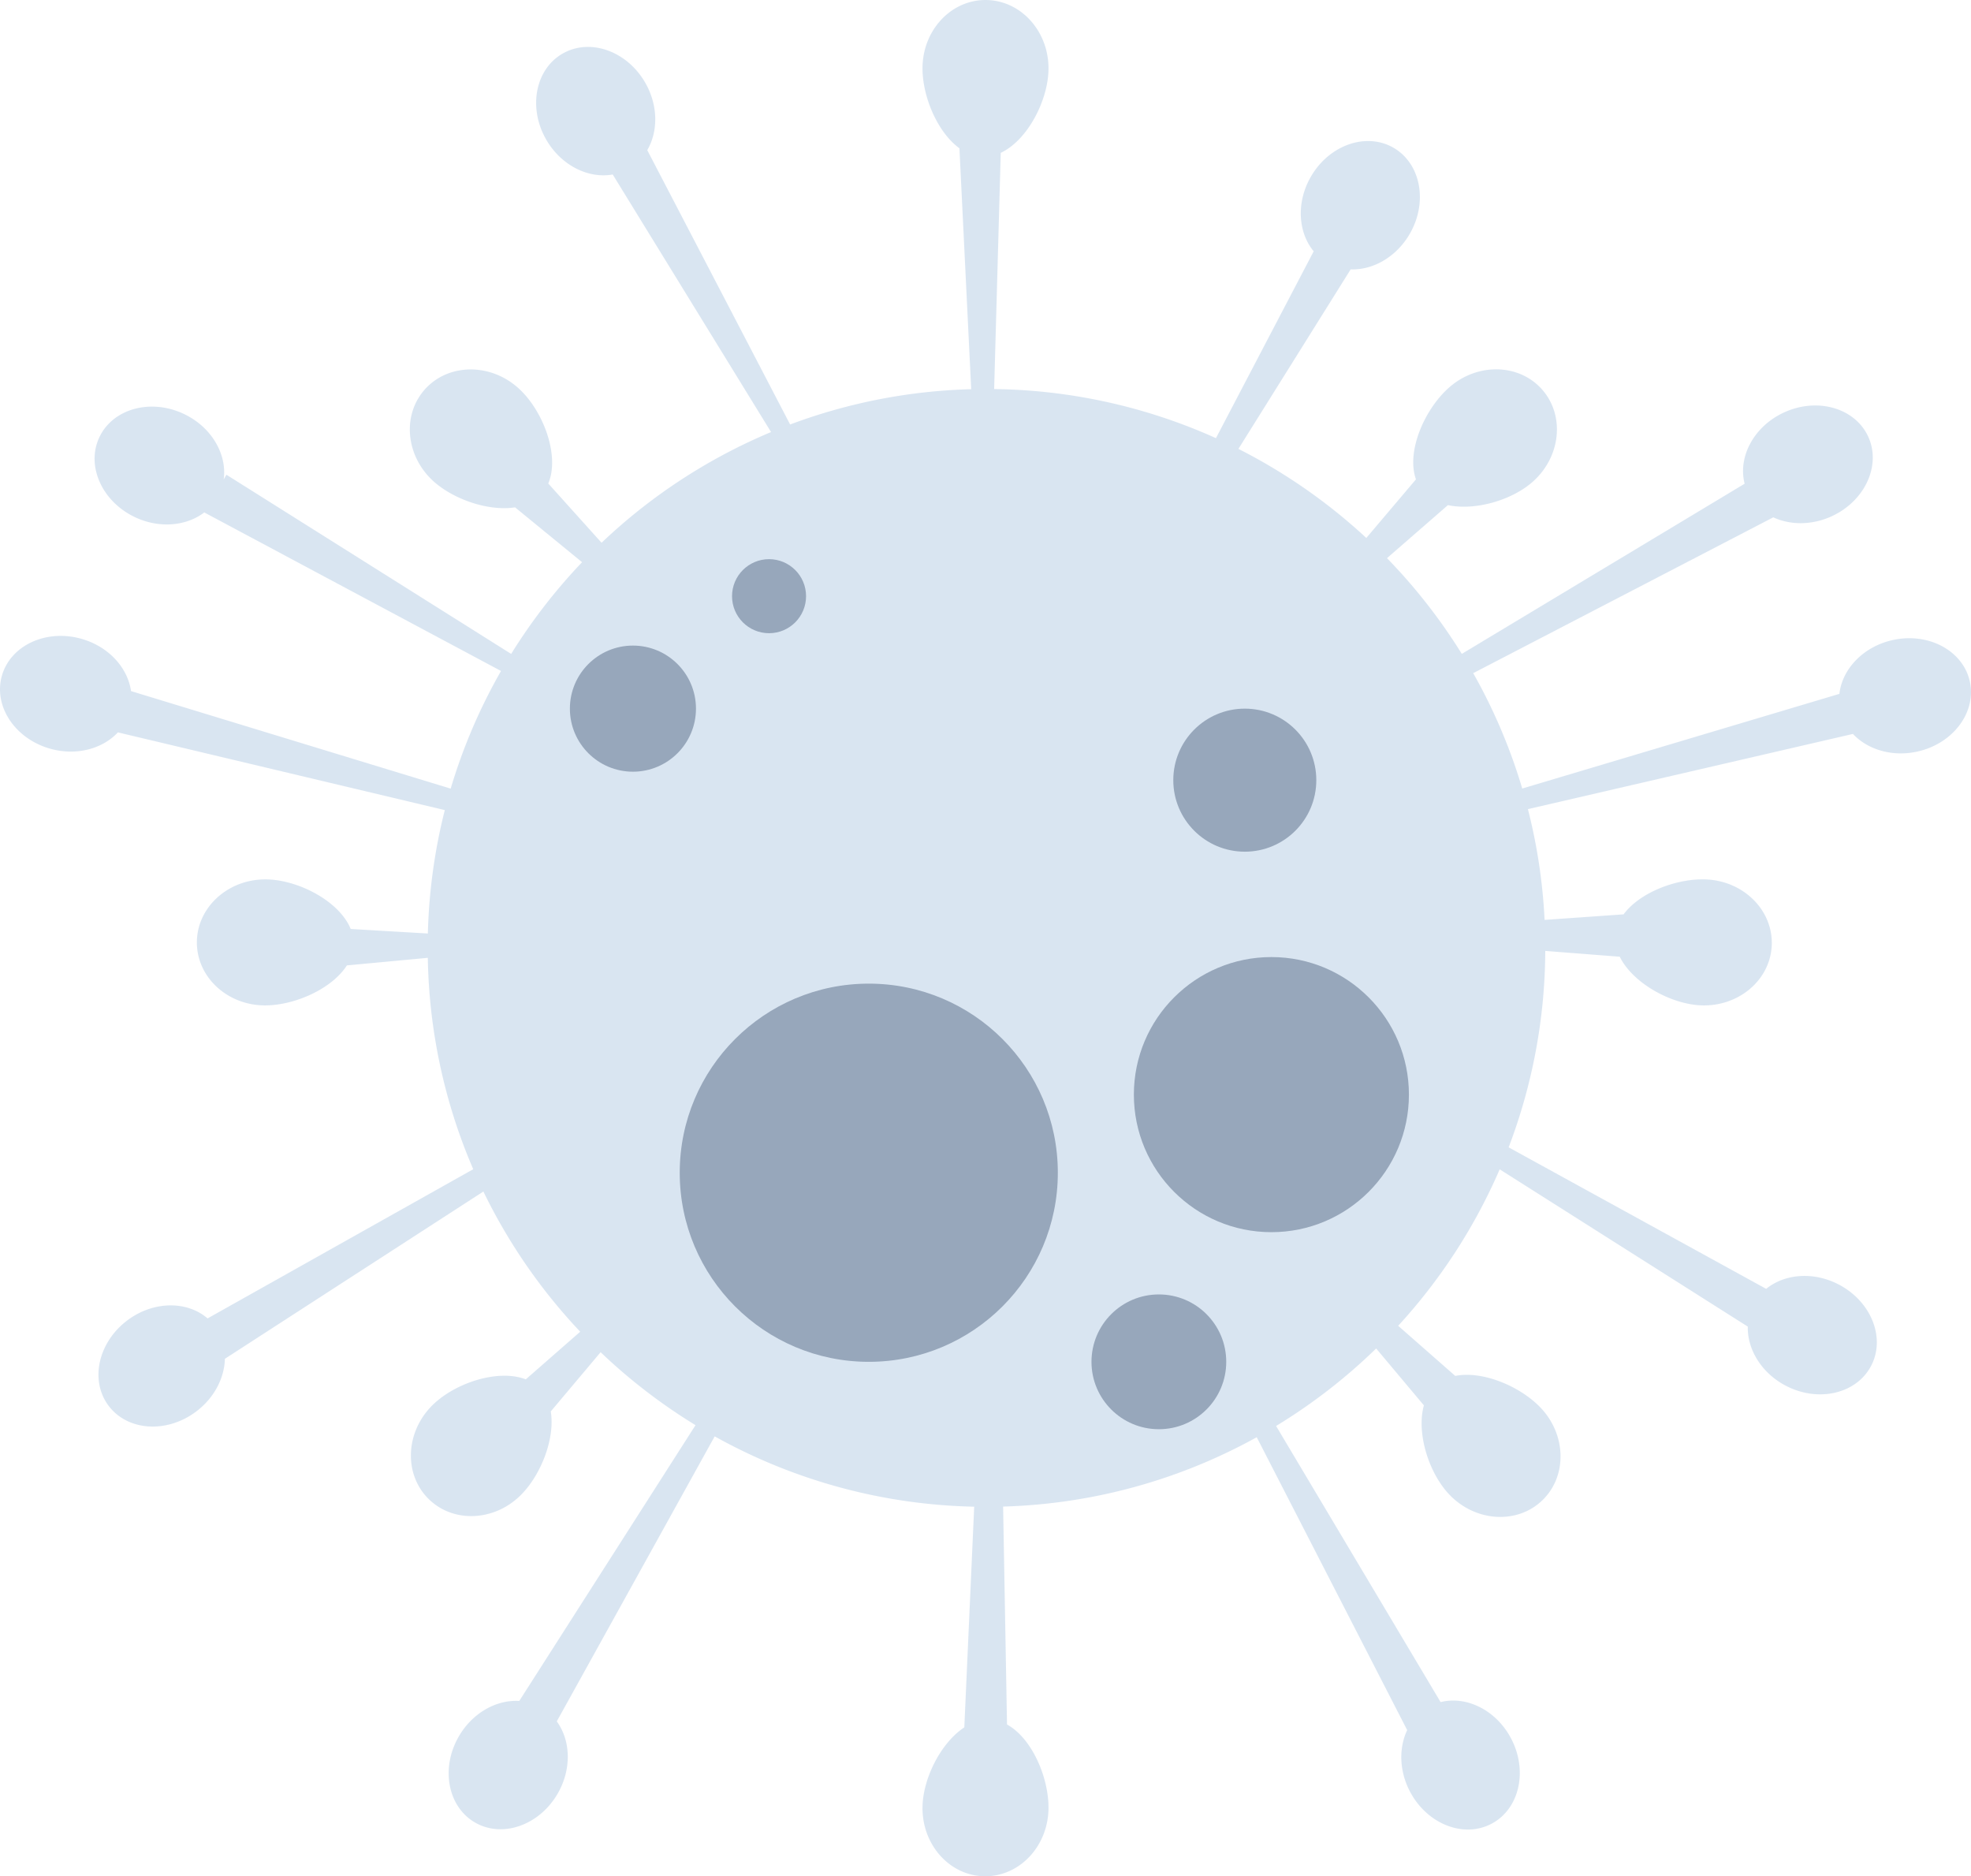 <svg xmlns="http://www.w3.org/2000/svg" viewBox="0 0 2300.41 2189.38"><defs><style>.cls-1{opacity:0.5;}.cls-2{fill:#b4cce4;}.cls-3{fill:#304f77;}</style></defs><title>3 opacidade</title><g id="Camada_2" data-name="Camada 2"><g id="Camada_2-2" data-name="Camada 2"><g class="cls-1"><path class="cls-2" d="M2299,795.06c-8-35.93-48.37-57.49-90.12-48.17-34.29,7.66-58.84,33.77-62.08,62.76L1776.65,920.11a648.12,648.12,0,0,0-57.21-134.6l350.22-181.84c19.73,9.17,44.91,9.44,68.26-1.29,38.86-17.88,57.89-59.49,42.5-92.93s-59.36-46.06-98.22-28.18c-35.16,16.17-54.08,51.76-46,83.16L1706.12,763a655.1,655.1,0,0,0-87.31-111.71l71.12-61.86c31.59,6.74,74.11-5.62,98.35-26.72,33.22-28.92,38.54-77.2,11.87-107.83s-75.21-32-108.44-3.09c-28.68,25-50.76,74.72-39.11,107.56l-57.93,68.38A653.9,653.9,0,0,0,1445.4,523.8l131-209.45c26,.94,53.38-14.41,69-41.53,21.39-37,12.88-82-19-100.41s-75.06-3.29-96.45,33.75c-17.28,29.93-15,65,3.27,87.1l-114.06,218A649.49,649.49,0,0,0,1160.31,454L1168,178.36c31.53-14.79,55.74-61.94,55.74-98.6,0-44.05-32.92-79.76-73.54-79.76s-73.53,35.71-73.53,79.76c0,33,17.33,74.5,43.1,93.25l13.73,281.14a650.2,650.2,0,0,0-211.32,41.17L755.45,175.22c12.82-22,12.8-52.44-2.47-78.88-21.39-37.05-64.57-52.16-96.45-33.75s-40.39,63.35-19,100.4c17.39,30.12,49.18,45.73,77.59,40.64L899.9,504.16A652.83,652.83,0,0,0,702.1,633.32l-62.18-69.13C654,530.74,633,476.65,603.19,451.3c-33.55-28.55-82.08-26.62-108.4,4.31s-20.46,79.14,13.09,107.69c23.63,20.11,62.92,33.42,93.29,28.73l78.18,64a654.91,654.91,0,0,0-82.76,107L264.28,553.94l-3.18,5.37c4-29.45-14.31-61.15-46.68-76.38-38.7-18.23-82.78-6-98.47,27.31s3,75.08,41.69,93.3c28.51,13.42,59.93,10.3,80.78-5.58l346.32,185A648.26,648.26,0,0,0,526,920.23L152.93,806.42c-3.83-27.35-26.36-52.3-58.44-61.16-41.23-11.38-82.6,8.16-92.4,43.65S17.79,862.39,59,873.77c30.36,8.38,60.76,0,78.61-19.17l381.52,90.69a652.69,652.69,0,0,0-19.77,144L409.32,1084c-13.37-32.91-62.68-58.25-100.54-57.87-44,.44-79.43,33.71-79,74.32s36.44,73.17,80.49,72.74c34.11-.34,77.11-19.29,94.6-46.68l94.44-8.83a649.54,649.54,0,0,0,53,246.66L242.27,1538.43c-23.85-20.62-63-20.56-93.27,2-34.35,25.5-44.39,70.14-22.44,99.69s67.58,32.84,101.92,7.33c21.46-15.94,33.44-39.36,34-61.89l301.69-195.18a653.46,653.46,0,0,0,113,163.58l-63.5,55.57c-32.94-12.68-84.73,4.81-110.65,31.89-30.46,31.82-31.38,80.38-2,108.46s77.81,25.06,108.27-6.76c22.58-23.58,38.65-64.89,33.53-96.14l58.17-69.1A655.14,655.14,0,0,0,811.75,1663l-205.7,321.81c-26.5-1.63-54.63,13.79-70.61,41.46-21.39,37.05-12.88,82,19,100.41s75.06,3.29,96.45-33.75c16.56-28.68,15.19-62.09-1.06-84.26l184.31-332.59A648.91,648.91,0,0,0,1137,1758.13l-11.53,257.5c-27.44,18.08-48.07,59.31-48.78,92.41-.94,44.05,31.21,80.45,71.81,81.32s74.28-34.13,75.22-78.17c.77-36.06-18.94-82.7-48.39-98.91L1170.77,1758a648.77,648.77,0,0,0,296-80.92l175.59,341.76c-9.83,20.77-9.42,47.68,3.32,71.84,20,37.85,62.52,54.61,95.09,37.44s42.79-61.76,22.84-99.6c-17.41-33-52-50-82.23-42.36l-192-322.21a655,655,0,0,0,116.77-90.42l55.71,66.36c-9,32.5,5.86,79.28,29.87,104.29,30.51,31.77,79,34.73,108.29,6.6s28.31-76.68-2.2-108.46c-23.75-24.73-67.36-43.12-99.33-36.8l-66.63-58.47a652.78,652.78,0,0,0,118.47-182.57L2039.89,1548c-.63,26.69,16.09,54.33,44.62,69.12,38,19.69,82.49,9.15,99.44-23.53s-.11-75.13-38.09-94.82c-29.57-15.33-63.1-12.33-84.49,5.17l-300.58-165.13a650.56,650.56,0,0,0,42.74-229.19l86.92,6.77c15.07,30.59,59.1,55.11,94.41,56.72,44,2,81.17-29.27,83-69.84s-32.33-75.08-76.34-77.07c-33.8-1.54-77.37,14.73-96.58,40.74l-92.2,6.47a651.17,651.17,0,0,0-19.46-129.26l379.32-87.73c17.21,18.32,45.92,27.1,75.34,20.53C2279.7,867.67,2307,831,2299,795.06Z"/><circle class="cls-3" cx="897.58" cy="695.68" r="43.2"/><circle class="cls-3" cx="1013.98" cy="1368.44" r="220.65"/><circle class="cls-3" cx="1483.88" cy="1277.29" r="160.51"/><circle class="cls-3" cx="738.71" cy="826.9" r="73.58"/><circle class="cls-3" cx="1452.84" cy="910.36" r="83.46"/><circle class="cls-3" cx="1352.54" cy="1589.09" r="78.64"/></g></g></g></svg>